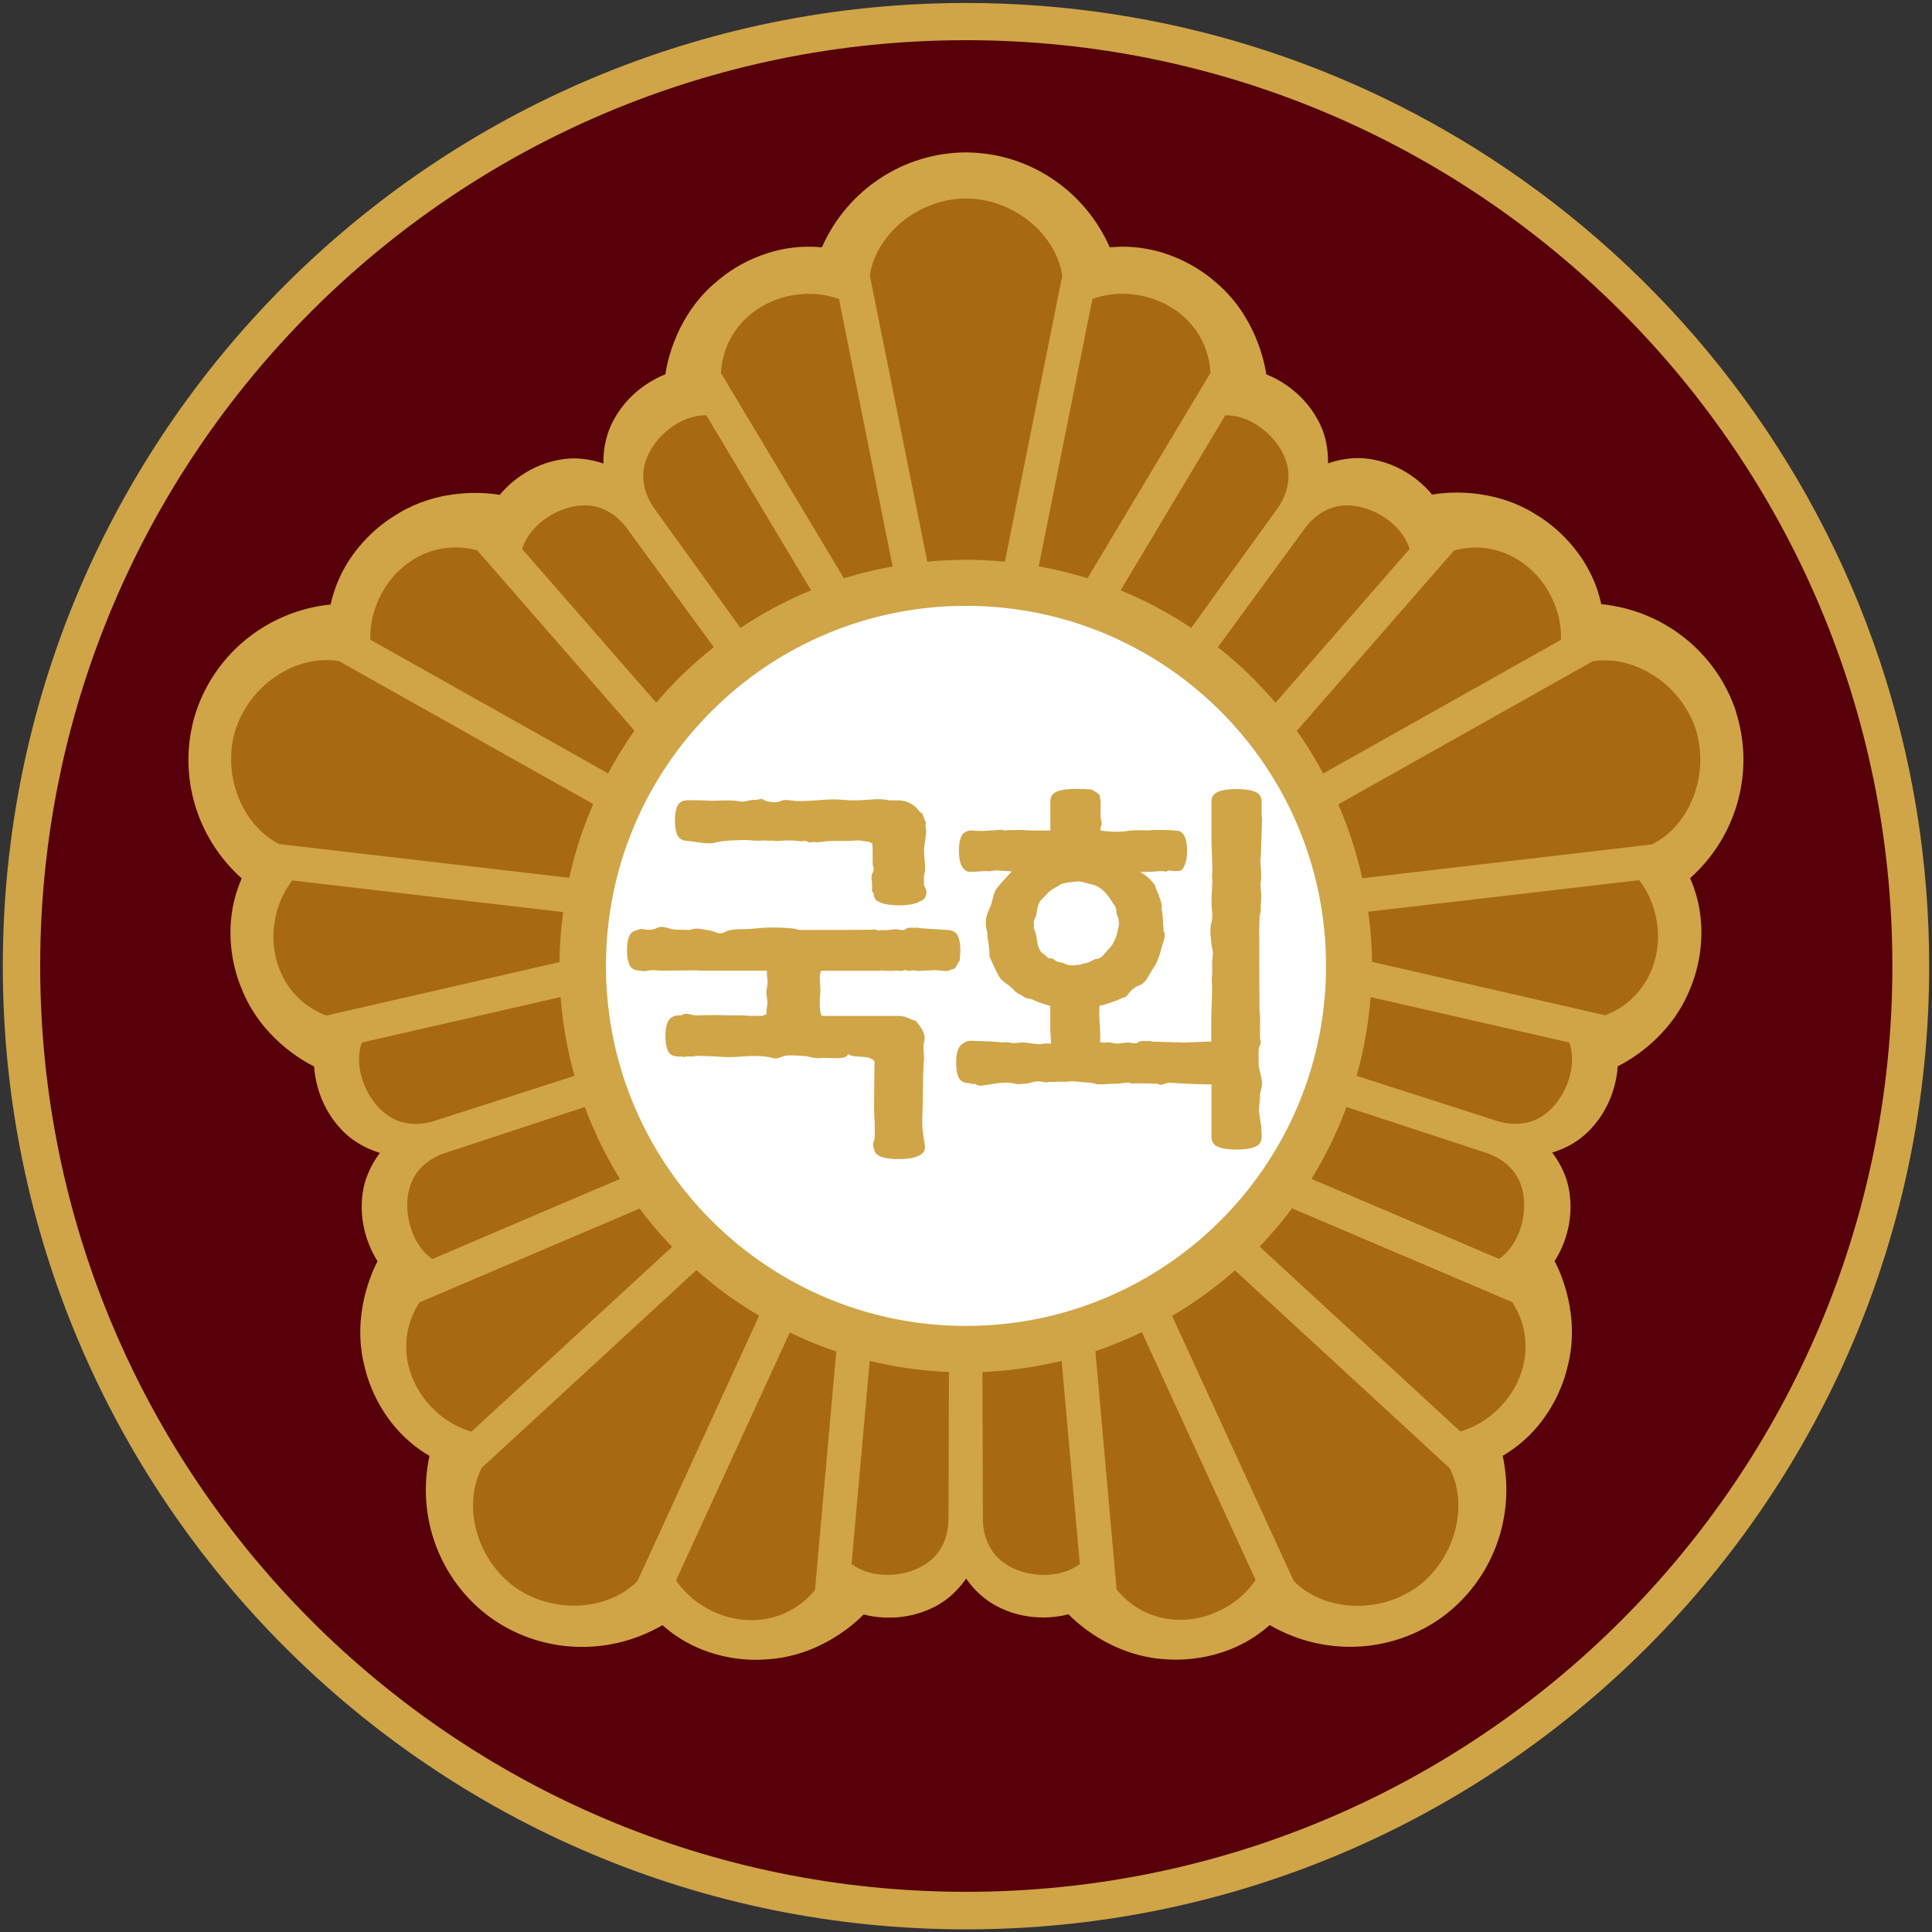 <svg xmlns="http://www.w3.org/2000/svg" xml:space="preserve" style="fill-rule:evenodd;clip-rule:evenodd;stroke-linecap:round;stroke-linejoin:round" viewBox="0 0 342 342"><rect x="0" y="0" width="342" height="342" fill="#333333" stroke="none"/><path fill="#cfa547" d="M171 .527C76.858.527.497 76.857.497 171.03c0 94.152 76.34 170.503 170.503 170.503 94.162 0 170.503-76.32 170.503-170.503 0-18.876-3.067-37.037-8.731-54.011-11.976-35.888-35.559-66.468-66.299-87.28C239.236 11.3 206.379.527 171 .527"/><path fill="#580009" d="M171 7.113C80.516 7.113 7.113 80.466 7.113 171c0 90.494 73.363 163.887 163.887 163.887 90.574 0 163.987-73.353 163.987-163.887C334.987 80.496 261.534 7.113 171 7.113Zm-.02 19.867c11.026.03 21 6.635 25.47 16.81 9.653-.953 16.519 4.25 18.394 5.873 7.407 5.984 9.021 14.635 9.312 16.6 1.724.681 6.926 3.127 9.652 9.131.852 1.854 1.283 4.04 1.283 6.305v.32c.111-.04.231-.08.351-.12 2.145-.701 4.371-.942 6.405-.731 6.556.751 10.485 4.931 11.658 6.385 1.975-.361 10.685-1.484 18.644 3.689 2.145 1.293 9.232 6.224 11.307 15.707 11.056 1.102 20.398 8.54 23.866 19.045l-.02.05c3.358 10.495.17 22.012-8.119 29.409 3.889 8.891 1.072 17.03.1 19.326-3.418 8.891-11.126 13.101-12.92 13.973-.111 1.864-.822 7.568-5.694 12.008-1.513 1.384-3.458 2.486-5.613 3.178-.09.02-.201.06-.301.09.08.09.16.19.221.281 1.343 1.844 2.275 3.869 2.686 5.873 1.323 6.456-1.443 11.498-2.466 13.051.932 1.775 4.711 9.703 2.245 18.875-.561 2.436-3.067 10.695-11.437 15.597 2.356 10.865-1.834 22.052-10.745 28.577-8.951 6.446-20.899 6.977-30.492 1.384-7.247 6.435-15.867 6.254-18.333 6.064-9.523-.511-15.908-6.526-17.291-7.969-1.804.481-7.448 1.564-13.181-1.704-1.784-1.022-3.428-2.526-4.752-4.36-.07-.08-.13-.181-.19-.271-.06.1-.14.211-.2.311-1.324 1.824-2.977 3.338-4.752 4.36-5.733 3.248-11.387 2.175-13.181 1.694-1.383 1.423-7.778 7.458-17.261 7.949-2.485.23-11.106.391-18.363-6.054-9.593 5.593-21.54 5.062-30.492-1.384-8.901-6.525-13.1-17.712-10.745-28.577-8.37-4.902-10.866-13.151-11.427-15.567-2.466-9.202 1.303-17.13 2.235-18.895-1.002-1.563-3.779-6.595-2.456-13.06.431-1.995 1.353-4.03 2.686-5.864l.19-.251c-.11-.04-.23-.08-.34-.11-2.145-.702-4.09-1.794-5.613-3.178-4.872-4.45-5.583-10.154-5.694-12.018-1.794-.862-9.502-5.082-12.91-13.953-.972-2.295-3.8-10.445.09-19.336-8.29-7.397-11.477-18.924-8.11-29.429 3.46-10.485 12.811-17.933 23.847-19.055 2.085-9.473 9.162-14.394 11.287-15.687 7.989-5.193 16.7-4.07 18.654-3.72 1.183-1.443 5.112-5.642 11.678-6.374 2.024-.23 4.24.04 6.395.732l.3.09c-.02-.1-.02-.23-.02-.351 0-2.255.461-4.45 1.293-6.305 2.727-6.004 7.929-8.45 9.663-9.132.291-1.974 1.905-10.615 9.292-16.589 1.875-1.644 8.771-6.836 18.424-5.884 4.47-10.164 14.454-16.77 25.49-16.81Z"/><path fill="#fff" d="M171 107.249c-35.193 0-63.731 28.528-63.731 63.731 0 35.193 28.538 63.73 63.731 63.73 35.203 0 63.731-28.527 63.731-63.73 0-35.203-28.528-63.731-63.731-63.731Zm19.366 32.397c.24 0 .471.02.711.03l.351.01-.02-.03c.131.01.281.02.411.02.05 0 .11 0 .161-.01.28.06.601.07.872.08.28.01.531.06.541.08.17.121.361.241.531.341.281.15.301.271.652.461.15.161.11.531.22.912.03.07.05.311.05.602 0 .28-.01.601-.03.902v1.443c.06.501.181.943.181 1.343v.071c-.03.17-.07.36-.161.521l-.02.04v.571l.181.02c.421.05 1.563.181 2.746.181.742 0 1.514-.04 2.125-.201-.02 0 .201-.01.562-.03.34-.02.821-.03 1.373-.03.451 0 .952.01 1.463.04h.04c.451-.08.983-.1 1.524-.1.651 0 1.313.03 1.884.03.642.02 1.344.09 2.045.16.311.171.562.371.672.542l.05.05c.441.571.651 1.694.651 2.927 0 1.022-.15 1.964-.451 2.586l-.04.07.01.01c-.11.281-.27.491-.411.622-.14.14-.25.2-.25.2-.151.05-.421.08-.722.08h-.18c-.131.02-.231.02-.291.02l-.04-.03-.07-.01c-.341-.03-.632-.06-.812-.06h-.05c-.121.02-.05.02-.091.03l-.2.1c-.04.02-.08.04-.11.05-.02.01-.03.01-.03.01h-.01c-.051 0-.321-.08-.472-.09-.08 0-.16-.01-.25-.01-.642.01-1.524.121-2.286.121l-1.523.03.441.3c.912.491 2.085 1.835 2.185 2.165.13.462.201.672.531 1.344.191.441.111.421.351.972.12.351.301 1.002.301 1.453a.93.93 0 0 1-.03.261l-.03.12.06.05c.06.251.21 1.514.21 2.246 0 .1-.01.19-.01.27v.05l.02.051c.03.03.091.601.081.791 0 .051 0 .101-.01.171l-.01.05.02.04c.14.351.21.591.21.862 0 .291-.07.632-.24 1.183-.562 1.704-.692 2.977-1.624 4.41-.912 1.353-1.404 2.917-2.747 3.328-.421.13-1.052.652-1.303.882-.2.181-.651.732-.842 1.013-.04.1-.441.21-.661.26-.061.01-.091.03-.091.03l-.07.02-.03.05a22.723 22.723 0 0 1-3.789 1.304l-.15.04-.04 1.613.17 3.138v1.694l.812.07.03-.01c.171-.04.371-.06.592-.06.37 0 .701.07.892.16l.04.01h.16c.04.01.13.04.261.05h.15c.672-.01 1.413-.18 2.055-.18.271 0 .521.03.742.11l.03.01h.731l.061-.05c.27-.24.561-.321 1.072-.361h.06c.171 0 .361.03.582.03.1 0 .21-.01.33-.03h.061c.21-.01.521.131.882.131h.09l5.302.16 4.722-.191.01-4.25.15-5.062c-.01-.571-.06-1.092-.06-1.623 0-.201.01-.401.03-.612.03-.331.04-.651.04-.972 0-.481-.02-.962-.02-1.443 0-.512.11-.993.14-1.544v-.09c0-.562-.18-.993-.23-1.474-.101-.962-.211-1.744-.211-2.486 0-.411.03-.822.12-1.243.081-.33.151-.34.201-1.343.01-.12.01-.23.01-.331 0-.691-.13-1.092-.13-1.724v-.15c.02-.882 0-1.504.07-2.386.03-.431.02-.912.06-1.323.01-.08.01-.14.01-.21 0-.291-.04-.501-.05-.892v-.121c0-.24.03-.571.06-1.072l-.16-5.233v-6.976c0-.14.03-.982.812-1.464.721-.451 2.115-.661 3.628-.661 1.514 0 2.917.21 3.629.661.772.482.812 1.334.812 1.464v2.386l.07.882-.221 6.716c-.06.19-.09.411-.09.631v.05l.15 1.824c0 .201.01.421.01.642 0 .411-.02.812-.08 1.233-.03.2-.04.391-.04.571 0 .511.09.952.14 1.494v.22c0 .722-.11 1.734-.11 2.406 0 .11 0 .22.01.321v.05c0 .281-.18.671-.19 1.082a49.007 49.007 0 0 0-.07 3.819l.03 12.35c.09.902.11 1.804.11 2.706 0 .822-.02 1.644-.02 2.446v.04c.01.341.15.631.14.832v.02c-.02.321 0 .17-.17.531-.181.341-.171.612-.201.962-.01.111-.01.241-.01.401 0 .391.02.882.02 1.163v.09c-.01.351-.02.532-.02.712 0 .18.02.361.081.672.11.571.541 1.984.541 2.766 0 .13-.02.241-.04.311-.01.03-.02.06-.02.09-.03.221-.321 1.484-.321 1.704 0 .02-.01.04.01.08 0 0 .01.08.01.191 0 .561-.211 1.884-.211 2.466 0 .09.011.15.021.22.06.321.14.732.19 1.053.04.501.16.962.21 1.413l.041 1.133.03.18v.712c0 .13-.04.982-.812 1.463-.722.451-2.115.662-3.629.662-1.513 0-2.917-.211-3.628-.662-.772-.481-.812-1.333-.812-1.463v-9.413H213.982c-2.286 0-6.396-.26-6.797-.29-.02-.01-.06-.01-.09-.01-.591.01-1.253.381-1.674.371-.15 0-.24-.04-.32-.111-.041-.05-.061-.05-.071-.05h-.01c-.15-.03-1.944-.09-3.428-.09-.521 0-.982.01-1.313.03h-.01c-.1.03-.11-.09-.401-.14h-.27c-.842 0-1.414.18-2.316.18-.972 0-1.534.09-2.456.11-.09-.03-.15-.03-.23-.03H194.255c-.07 0-.14 0-.18-.01H194.024c-.36-.19-.992-.28-1.323-.29h-.08c-.952 0-1.924-.211-2.907-.211-.25 0-.501.02-.752.05-.21.02-.421.03-.641.03-.311 0-.622-.01-.942-.01-.07 0-.151.01-.221.01-.25 0-.541.05-.752.05-.06 0-.11 0-.14-.01-.06-.02-.13-.02-.22-.02-.321 0-.852.071-1.093.071h-.07a3.392 3.392 0 0 0-1.033-.171c-.962.01-1.634.411-2.676.431-.301.01-.672.07-.972.07-.131 0-.241 0-.321-.03a6.4 6.4 0 0 0-1.824-.24c-1.093 0-2.155.21-3.198.361-.391.06-.852.17-1.273.17-.341 0-.641-.07-.862-.251l-.06-.05H172.423c-.33 0-.631-.05-.912-.14l-.03-.01h-.1c-.14.01-1.002-.04-1.474-.662-.441-.571-.651-1.704-.651-2.927 0-1.222.21-2.355.651-2.926.131-.181.301-.311.482-.411l.02-.01.02-.021c.381-.36.902-.541 1.583-.541.111 0 .231.01.351.02l1.875.07c.972.04 1.894.061 2.816.181.121.02.231.02.341.02.291 0 .541-.03.782-.03.15 0 .281.02.431.05.341.07.631.1.902.1.411 0 .782-.06 1.253-.1.06-.01.13-.01.201-.01.791 0 2.265.311 3.057.311h.14c.231-.01.441-.081.622-.111.14-.01.33-.02.541-.02.17 0 .341.01.511.02l.201.01.02-.491-.141-1.844v-4.35l-.15-.04a16.83 16.83 0 0 1-3.148-1.153l-.03-.02h-.04c-.22-.02-.441-.04-.661-.101-.622-.15-.812-.481-1.514-.791-.561-.211-1.123-1.013-1.824-1.544-.782-.531-1.403-.982-1.724-1.614-.592-1.032-1.103-2.215-1.584-3.318-.15-.27-.07-1.032-.12-1.493-.05-.321-.08-.562-.111-.852-.14-.702-.22-1.394-.25-2.105v-.04c-.171-.662-.251-.973-.251-1.664v-.06l-.01-.03h.01c0-.933.371-1.805.732-2.577.471-1.012.411-1.683.892-2.856.12-.341.952-1.404 1.824-2.266.281-.34.562-.651.862-.962l.301-.311-2.867-.2h-.02c-.35.05-.862.17-1.132.17-.04 0-.081-.01-.101-.01-.12-.02-.26-.03-.421-.03-.681 0-1.734.131-2.245.131h-.1c-.07-.01-.13-.01-.201-.01-.16 0-.29.01-.401.01-.16 0-.3-.021-.521-.121-.541-.28-.371-.28-.711-.641 0 0-.111-.181-.151-.251-.341-.621-.501-1.624-.501-2.696 0-1.223.211-2.356.652-2.927.1-.13.21-.221.34-.311.081-.07.141-.1.191-.12.02-.01.04-.02.07-.03.06-.03.12-.05.18-.07.261-.101.472-.151.712-.151.09 0 .171 0 .271.02.331.04.992.08 1.563.08.271 0 .512-.01.702-.03.351-.04.501-.02.912-.06.08-.01.151-.01.221-.01h.23c.131 0 .281-.01.461-.05.141-.03.251-.04.371-.04h.261c.1 0 .21 0 .331-.02.04 0 .12-.01.18-.01.03 0 .05.01.07.01.131.1.261.11.391.11.231 0 .481-.06.602-.06h.651l1.283-.02h.09c.652 0 1.324.07 2.005.09h3.448v-5.222l-.02-.02h.02c0-.13.03-.982.812-1.464.712-.451 2.115-.661 3.619-.661Zm-55.602 1.774c.211-.01.461.211.832.371.03.02.05.03.06.03l.031.02 1.222.16c.241 0 .472 0 .742-.05.421-.05.712-.25.973-.29.13-.03.27-.04.441-.04.581 0 1.343.13 1.874.17.19 0 .381.01.571.01 1.704 0 3.94-.211 5.493-.281.171 0 .341-.01.522-.01.952 0 1.994.111 3.017.161h1.543c.101 0 .201 0 .301-.01l2.446-.171c.15-.01.311-.02.501-.02.702 0 1.644.1 2.145.211h1.544c1.092 0 2.095.391 2.876 1.032.101.09.191.171.281.261.08.06.13.1.151.12l.01.01.01.02.01.04.03.03c.13.141.24.271.34.421l.021.03.02.02c.32.221.631.492.591.552v.02l-.01.06.451 1.102.01.02c.05.081.1.131.12.151 0 .01 0 .04-.01.07-.04.12-.07.271-.08.431v.04c0 .411.11.712.11 1.053 0 .06 0 .12-.01.18-.07.561-.13 1.243-.18 1.524-.08.35-.05.661-.13.932-.051.16-.061.361-.061.621 0 .922.191 2.506.191 3.408 0 .241-.01.431-.04.522-.07.26-.12.591-.171.922v1.383l.401.912c.03.151.04.291.04.421-.01.692-.32 1.173-1.012 1.544l.03-.09-.21.14c-.02.01-.03.02-.03.02-.722.441-2.115.652-3.619.652s-2.887-.201-3.609-.652c-.24-.1-.451-.221-.521-.321-.07-.09-.19-.341-.28-.501-.101-.1.05-.321-.161-.692-.19-.29-.21-.38-.22-.631 0-.09.01-.211.02-.351v-.18c0-.451-.04-.832-.09-1.253-.011-.07-.011-.151-.011-.241-.01-.311.051-.691.151-.842.19-.321.12-.421.19-.541.03-.07.04-.14.04-.211-.01-.3-.17-.681-.17-.791-.02-.442 0-2.386-.05-3.619l-.01-.1-.09-.05a1.977 1.977 0 0 0-.822-.311l-1.484-.211h-.02a42.122 42.122 0 0 1-3.097.111c-.411 0-.802 0-1.193-.01h-.17c-1.003 0-1.935.16-2.777.23-.04.01-.07.01-.11.01-.171.01-.251-.05-.531-.05-.171 0-.391.02-.752.09h-.04c-.171.02-.491-.27-.933-.29-.06 0-.12 0-.18.02-.14.04-.291.05-.441.05-.341 0-.712-.07-1.063-.11-.31-.021-.571-.031-.811-.031-.311 0-.602.01-.953.01-.13 0-1.052.091-1.593.091-.101 0-.191 0-.251-.01h-.01l-.01-.02-.08-.02a2.001 2.001 0 0 0-.351-.031c-.231 0-.471.021-.652.021-.06 0-.12-.01-.15-.01-.291-.021-.381-.031-.491-.031-.13 0-.251.01-.682.031-.24.01-.451.01-.631.01-1.013 0-1.374-.121-2.396-.121-.19 0-.411.01-.661.02-1.524.06-2.907.06-4.331.431a4.331 4.331 0 0 1-1.142.131c-1.283 0-2.887-.351-4.03-.441-.03 0-.05-.01-.09-.01h-.01l-.05-.01c-.331-.041-.872-.181-1.223-.642-.441-.571-.652-1.704-.652-2.927s.211-2.355.652-2.927c.461-.621 1.333-.661 1.463-.661h2.546c.01.01.01.01.02.01l.03.01.582.01c.441.04.892.05 1.333.05.872 0 1.734-.05 2.596-.05.321 0 .632 0 .952.02.912.04 1.253.18 1.785.18.31 0 .661-.05 1.182-.19.762-.191 1.073-.01 2.005-.261.05-.01.09-.02.14-.02Zm56.123 14.615c-.531 0-1.022.12-1.504.14-.431.03-.892.15-1.222.23-.361.071-.421.171-.692.331-.652.421-1.454.722-2.025 1.394-.431.521-.952.872-1.403 1.543-.281.441-.421 1.183-.491 1.654-.081.451-.141.772-.231 1.002-.17.351-.311.562-.311 1.013 0 .1.01.21.02.341.01.07.01.12.01.17 0 .13-.02.201-.02.331-.01.11.02.23.091.391.581 1.283.29 2.486 1.102 3.849.141.2.401.371.652.551.13.09.24.171.321.231.04.03.07.05.08.07l.02.03c.15.311.461.361.651.351h.111c.11 0 .19.01.26.04.391.2.592.461.982.571.251.05 1.033.191 1.093.281l.03.03.732.251h.02s.671.06 1.062.06h.111l.05-.04c.04-.03.13-.051.26-.051.101 0 .221.01.341.01.151-.01.311-.01.461-.13.08-.09.512-.12.772-.18.692-.191 1.093-.511 1.734-.742h.01c.391 0 .802-.09 1.333-.672.151-.16.331-.411.451-.521.241-.2.331-.451.482-.541.421-.331.771-.962.962-1.353.291-.562.541-1.213.651-1.865.091-.571.231-.792.231-1.303 0-.08 0-.17-.01-.26-.02-.542-.14-.812-.331-1.314-.12-.37-.08-1.102-.371-1.563-.471-.642-.992-1.544-1.543-2.175-1.434-1.624-2.436-1.534-4.13-2.045a2.866 2.866 0 0 0-.802-.11Zm-73.794 8.039c.13 0 .28.01.471.05.661.11 1.423.441 2.245.451.04-.01.08-.01.13-.01l2.155.05.031-.01a3.762 3.762 0 0 1 1.273-.221c.711 0 1.313.211 2.105.311.781.06 1.232.501 1.964.521.261 0 .541-.07.852-.23.612-.291.511-.231 1.233-.391.612-.141 2.356-.1 3.027-.141 1.634-.14 2.897-.27 4.31-.27.351 0 .722.01 1.103.03.762.01 2.767.09 3.368.381l.04.02h9.192l3.899-.05.05-.04c.01 0 .05-.02.11-.02.241 0 .652.2.993.21h.04c.1-.01.1-.02.2-.05.08-.03.181-.05.201-.05h.02c.04.01.14.05.27.06h.151c.671 0 1.413-.17 2.055-.17.27 0 .521.03.741.11l.03.01h.732l.06-.05c.271-.241.562-.321 1.073-.361h.06c.17 0 .361.03.581.03.111 0 .221-.01.331-.03.01-.01.03-.01.06-.01.221 0 .532.12.892.13h.081l4.55.291h.091c.05 0 .13.01.22.02h.01l.04.04c.331.05.872.19 1.213.642.451.571.662 1.694.652 2.926 0 .331-.02.662-.05.973l-.031.25v.05c0 .111.01.211.01.281 0 .1-.01.16-.04.201-.381.541-.371.731-.832 1.373-.08.17-.521.12-.932.371-.15.09-.451.14-.762.13a6.2 6.2 0 0 1-.781-.06 7.056 7.056 0 0 0-1.003-.07c-.361 0-.711.02-1.132.04-.632.01-1.233.05-1.865.09h-.03c-.231 0-.652-.11-1.002-.11-.101 0-.201.01-.301.04-.1.04-.17.05-.261.05-.13 0-.26-.03-.421-.07a.821.821 0 0 0-.3-.05c-.341.01-.562.14-.782.13-.06 0-.131 0-.201-.02-.19-.03-.361-.04-.521-.04-.361 0-.692.05-1.032.05h-.141c-.11 0-1.513-.06-1.513-.06h-.03c-.081 0-.151.01-.221.01h-.03l-.02.01c-.02.01-.06.01-.09.02h-10.305l-.05.12c-.17.361-.21.792-.21 1.233 0 .712.11 1.494.11 2.205 0 .161-.01.321-.02.471-.05.612-.1.742-.1 1.484.01.271-.04 1.604.291 2.366l.05.12h13.572c.481 0 .952.08 1.393.22l.02.01c.01.01.02.01.03.01l.06.02c.01.01.03.01.04.02.231.081.441.171.632.281.571.231.792.261.872.311.07.03.16.14.501.581.702.882 1.113 1.744 1.113 2.506 0 .271-.05.521-.151.772l-.01.04v.04c-.04.231-.05.491-.05.752 0 .712.1 1.413.1 1.985 0 .16-.01.31-.03.451-.13.922-.19 6.164-.19 7.086 0 .592-.09 2.366-.09 3.709 0 .521.02.983.05 1.293.12 1.093.2 1.604.371 2.606.04.191.06.371.06.532-.01.701-.371 1.193-1.183 1.553l-.17.071c-.772.34-1.985.491-3.288.491-1.504 0-2.907-.211-3.619-.662a1.608 1.608 0 0 1-.751-1.032 2.26 2.26 0 0 1-.151-.832c0-.161.01-.321.04-.491a1.85 1.85 0 0 0 .221-.903c0-.19-.01-.36-.01-.561 0-.13.01-.281.03-.451.01-.04.01-.07.01-.11-.01-.211-.06-.421-.06-.572 0-.06.02-.1.02-.11l.03-.05-.08-1.514c-.04-.34-.05-1.242-.05-2.385 0-1.875.04-4.421.06-6.345v-.14c0-.361.01-.712.01-1.023v-.25l-.131.03c-.431-.562-1.243-.642-2.044-.702-.872-.06-1.795-.07-2.326-.371l-.17-.09-.101.17c-.18.381-1.052.542-2.044.531-.732 0-1.514-.06-2.115-.06-.231 0-.431.01-.612.04-.14.02-.28.031-.421.031-.521.01-1.022-.141-1.654-.271-.741-.161-1.543-.161-2.265-.221-.241-.01-.501-.01-.772-.01-.351 0-.702 0-1.002.03-.632.091-1.103.421-1.604.482-.07.01-.14.02-.211.02-.36 0-.811-.141-1.192-.221-.832-.16-1.654-.21-2.466-.21-1.594 0-3.168.2-4.731.2-.431 0-.852-.02-1.283-.05-1.003-.08-3.138-.15-4.471-.181h-.05l-.04.021c-.07.03-.151.06-.231.1h-1.503l-.02.01c-.101.02-.201.05-.291.08-.05.01-.08.02-.09.02-.02-.01-.141-.09-.311-.11h-.11c-.12.02-.191.03-.241.03-.03 0-.06 0-.08-.01l-.02-.01-.03-.01h-.261c-.13 0-.992-.04-1.463-.662a.362.362 0 0 1-.09-.13c-.381-.602-.562-1.654-.562-2.797 0-1.223.211-2.355.652-2.927.12-.17.27-.29.431-.381.341-.26.732-.38 1.233-.38.11 0 .21.01.321.02h.04l.05-.01c.331-.121.561-.281.792-.281h.08c.581-.01 1.193.271 1.904.281h.07c.652-.04 1.785-.061 2.907-.061 1.003 0 1.985.01 2.596.031.311.02.622.02.933.02.371 0 .741-.01 1.102-.01.572 0 1.123.02 1.674.1h2.396l.05-.03c.16-.101.281-.161.411-.171h.03l.18-.01.01-.18c.021-.421.081-1.083.111-1.323.04-.251.05-.301.06-.321.02-.05.02-.1.02-.221 0-.431-.14-1.263-.18-1.663-.011-.031-.011-.071-.011-.121 0-.481.221-1.473.221-2.035 0-.07 0-.14-.01-.2-.05-.341-.1-.982-.1-1.474v-.26h-12.069l-.05-.05-6.565.05c-.522-.03-.953-.08-1.404-.08-.21 0-.421.01-.651.04-.321.03-.792.12-1.163.12-.19 0-.351-.03-.441-.07l-.04-.02h-.271c-.13 0-1.002-.04-1.473-.662-.441-.571-.652-1.704-.652-2.927s.211-2.355.652-2.927c.3-.4.752-.561 1.082-.621h.03l.03-.02c.101-.05.221-.11.472-.14l.06-.01.04-.041c0-.01.04-.03.14-.02.291-.01.842.141 1.444.141.26 0 .541-.03.811-.121.652-.2.863-.4 1.344-.39Z"/><path fill="#a86913" d="M173.907 242.87a72.508 72.508 0 0 0 14.023-1.975c1.554 17.511 3.067 34.211 3.218 35.955-.111.08-.191.14-.191.14-4.27 3.098-12.048 2.065-15.136-2.195-1.152-1.584-1.774-3.508-1.834-5.733l-.08-26.192Zm64.452-46.911a72.196 72.196 0 0 1-6.205 12.73 18440.666 18440.666 0 0 1 33.199 14.163c.12-.08.2-.15.2-.15 4.26-3.077 5.694-10.805 2.586-15.066-1.152-1.573-2.796-2.756-4.891-3.508l-24.889-8.169Zm-40.696 85.402c2.225 2.766 5.313 4.59 8.801 5.172 4.18.692 8.48-.391 12.128-3.037a15.765 15.765 0 0 0 3.679-3.799 242408.77 242408.77 0 0 1-20.137-43.884 75.518 75.518 0 0 1-8.23 3.378c1.494 16.78 3.228 36.246 3.759 42.17m60.844-27.966c1.704-.522 3.308-1.273 4.741-2.326 3.649-2.656 6.014-6.425 6.636-10.595.531-3.498-.251-6.996-2.196-9.974-5.483-2.335-23.455-9.993-38.972-16.609a70.448 70.448 0 0 1-5.743 6.776c13.562 12.5 30.271 27.876 35.524 32.728m-51.011-20.449c9.212 20.058 19.657 42.852 21.531 46.911 5.262 5.353 14.915 5.984 21.862 1.053 6.696-4.982 9.141-14.284 5.763-20.99a47097.206 47097.206 0 0 0-38.04-35.043 72.529 72.529 0 0 1-5.352 4.29 74.62 74.62 0 0 1-5.774 3.779m-103.945-36.987a71.57 71.57 0 0 0 6.214 12.74 18144.897 18144.897 0 0 0-33.188 14.173c-.13-.08-.22-.15-.22-.15-4.25-3.087-5.674-10.805-2.577-15.065 1.163-1.584 2.797-2.777 4.892-3.509l24.879-8.189Zm64.452 46.911a71.203 71.203 0 0 1-14.023-1.975c-1.564 17.521-3.068 34.211-3.218 35.935.11.1.201.16.201.16 4.25 3.098 12.038 2.055 15.125-2.195 1.163-1.574 1.775-3.508 1.835-5.733l.08-26.192Zm-93.722-12.329c-1.934 2.977-2.726 6.465-2.195 9.963.652 4.18 3.007 7.949 6.646 10.605 1.443 1.043 3.047 1.804 4.741 2.326 5.263-4.852 21.952-20.228 35.524-32.718a71.798 71.798 0 0 1-5.753-6.776l-38.963 16.6m45.408 49.216a15.78 15.78 0 0 0 3.678 3.799c3.649 2.636 7.959 3.729 12.129 3.037 3.488-.571 6.566-2.406 8.801-5.152.521-5.944 2.255-25.41 3.759-42.2a69.439 69.439 0 0 1-8.22-3.378c-7.708 16.77-17.17 37.419-20.147 43.904m3.608-54.94a39052.033 39052.033 0 0 1-37.97 34.973c-3.458 6.665-1.062 16.038 5.764 21.11 6.816 4.841 16.399 4.29 21.752-1.003 1.984-4.31 12.399-27.024 21.56-47.001a74.41 74.41 0 0 1-5.743-3.759 73.156 73.156 0 0 1-5.373-4.33m116.876-34.371a70.95 70.95 0 0 0 2.476-13.943c17.141 3.919 33.479 7.648 35.183 8.049.05.13.07.23.07.23 1.624 5.002-1.764 12.089-6.766 13.713-1.864.601-3.889.601-6.014-.04l-24.949-8.009Zm-24.558-75.879a71.51 71.51 0 0 1 10.204 9.833c11.548-13.261 22.574-25.871 23.716-27.194-.03-.13-.06-.241-.06-.241-1.634-5.002-8.54-8.74-13.532-7.117-1.874.602-3.508 1.814-4.861 3.579l-15.467 21.14Zm68.562 65.154c3.318-1.263 5.994-3.629 7.628-6.776 1.945-3.759 2.256-8.18.862-12.47-.561-1.704-1.403-3.248-2.465-4.671-7.097.822-29.661 3.468-47.974 5.583.401 2.967.642 5.934.672 8.871 16.419 3.769 35.464 8.139 41.277 9.463m-7.818-66.457c.03-1.775-.191-3.539-.752-5.243-1.393-4.28-4.25-7.688-8.029-9.582-3.167-1.594-6.726-1.925-10.144-1.003-3.929 4.501-16.769 19.226-27.846 31.926 1.714 2.395 3.258 4.931 4.671 7.567 16.078-9.041 35.875-20.167 42.11-23.676m-35.193 42.21c21.922-2.556 46.84-5.453 51.271-5.984 6.716-3.338 10.294-12.329 7.738-20.458-2.666-7.909-10.745-13.101-18.193-11.979-4.13 2.326-25.901 14.575-45.066 25.35a71.11 71.11 0 0 1 2.435 6.426 72.367 72.367 0 0 1 1.805 6.645m-114.771-40.896a69.845 69.845 0 0 0-10.195 9.823c-11.557-13.262-22.583-25.871-23.726-27.184l.07-.241c1.634-5.012 8.541-8.74 13.533-7.117 1.874.602 3.508 1.805 4.851 3.569l15.467 21.15Zm-24.659 75.879a72.117 72.117 0 0 1-2.466-13.953c-17.14 3.939-33.479 7.658-35.173 8.059l-.09.23c-1.624 5.012 1.764 12.089 6.766 13.723 1.875.601 3.89.591 6.024-.04l24.939-8.019Zm-17.23-93.02a14.297 14.297 0 0 0-10.154.972c-3.78 1.925-6.636 5.313-8.02 9.593-.55 1.704-.781 3.468-.751 5.242 6.225 3.499 26.031 14.635 42.099 23.676a70.782 70.782 0 0 1 4.671-7.568c-11.076-12.7-23.916-27.414-27.835-31.915m-32.758 58.438c-1.072 1.424-1.914 2.977-2.466 4.661-1.393 4.28-1.082 8.721.862 12.48 1.634 3.147 4.32 5.513 7.628 6.766 5.824-1.323 24.87-5.684 41.288-9.463.03-2.947.26-5.894.672-8.851-18.324-2.145-40.887-4.771-47.984-5.603m53.286-13.522c-19.235-10.815-41.097-23.114-44.996-25.3-7.398-1.243-15.567 3.93-18.293 12.009-2.496 7.969.992 16.91 7.678 20.368 4.71.551 29.53 3.438 51.371 5.974a73.896 73.896 0 0 1 1.794-6.616 76.229 76.229 0 0 1 2.446-6.435m105.85-31.173a70.658 70.658 0 0 0-12.499-6.656c9.031-15.086 17.621-29.47 18.523-30.973.151 0 .251-.01.251-.01 5.272 0 10.946 5.412 10.946 10.675 0 1.965-.632 3.889-1.885 5.723l-15.336 21.241Zm-79.788 0a71.008 71.008 0 0 1 12.499-6.656 30057.651 30057.651 0 0 1-18.524-30.973c-.14 0-.24-.01-.24-.01-5.263 0-10.946 5.412-10.946 10.675 0 1.965.632 3.889 1.894 5.723l15.317 21.241Zm83.196-45.127c-.18-3.538-1.594-6.836-4.079-9.352-2.977-2.997-7.107-4.671-11.608-4.671-1.794 0-3.528.33-5.202.902-1.403 7.006-5.874 29.27-9.513 47.352a72.386 72.386 0 0 1 8.641 2.095c8.65-14.454 18.694-31.214 21.751-36.326M148.517 52.92c-1.674-.571-3.418-.902-5.202-.902-4.511 0-8.631 1.674-11.598 4.67-2.486 2.517-3.909 5.815-4.089 9.353 3.077 5.122 13.111 21.882 21.761 36.336a73.637 73.637 0 0 1 8.63-2.095c-3.628-18.093-8.099-40.355-9.502-47.362m29.369 46.51c4.341-21.641 9.272-46.23 10.154-50.61-1.122-7.427-8.56-13.602-17.06-13.692-8.36.09-15.797 6.175-17.01 13.602.932 4.651 5.854 29.149 10.184 50.7 2.255-.22 4.541-.33 6.846-.33 2.325 0 4.621.12 6.886.33"/></svg>